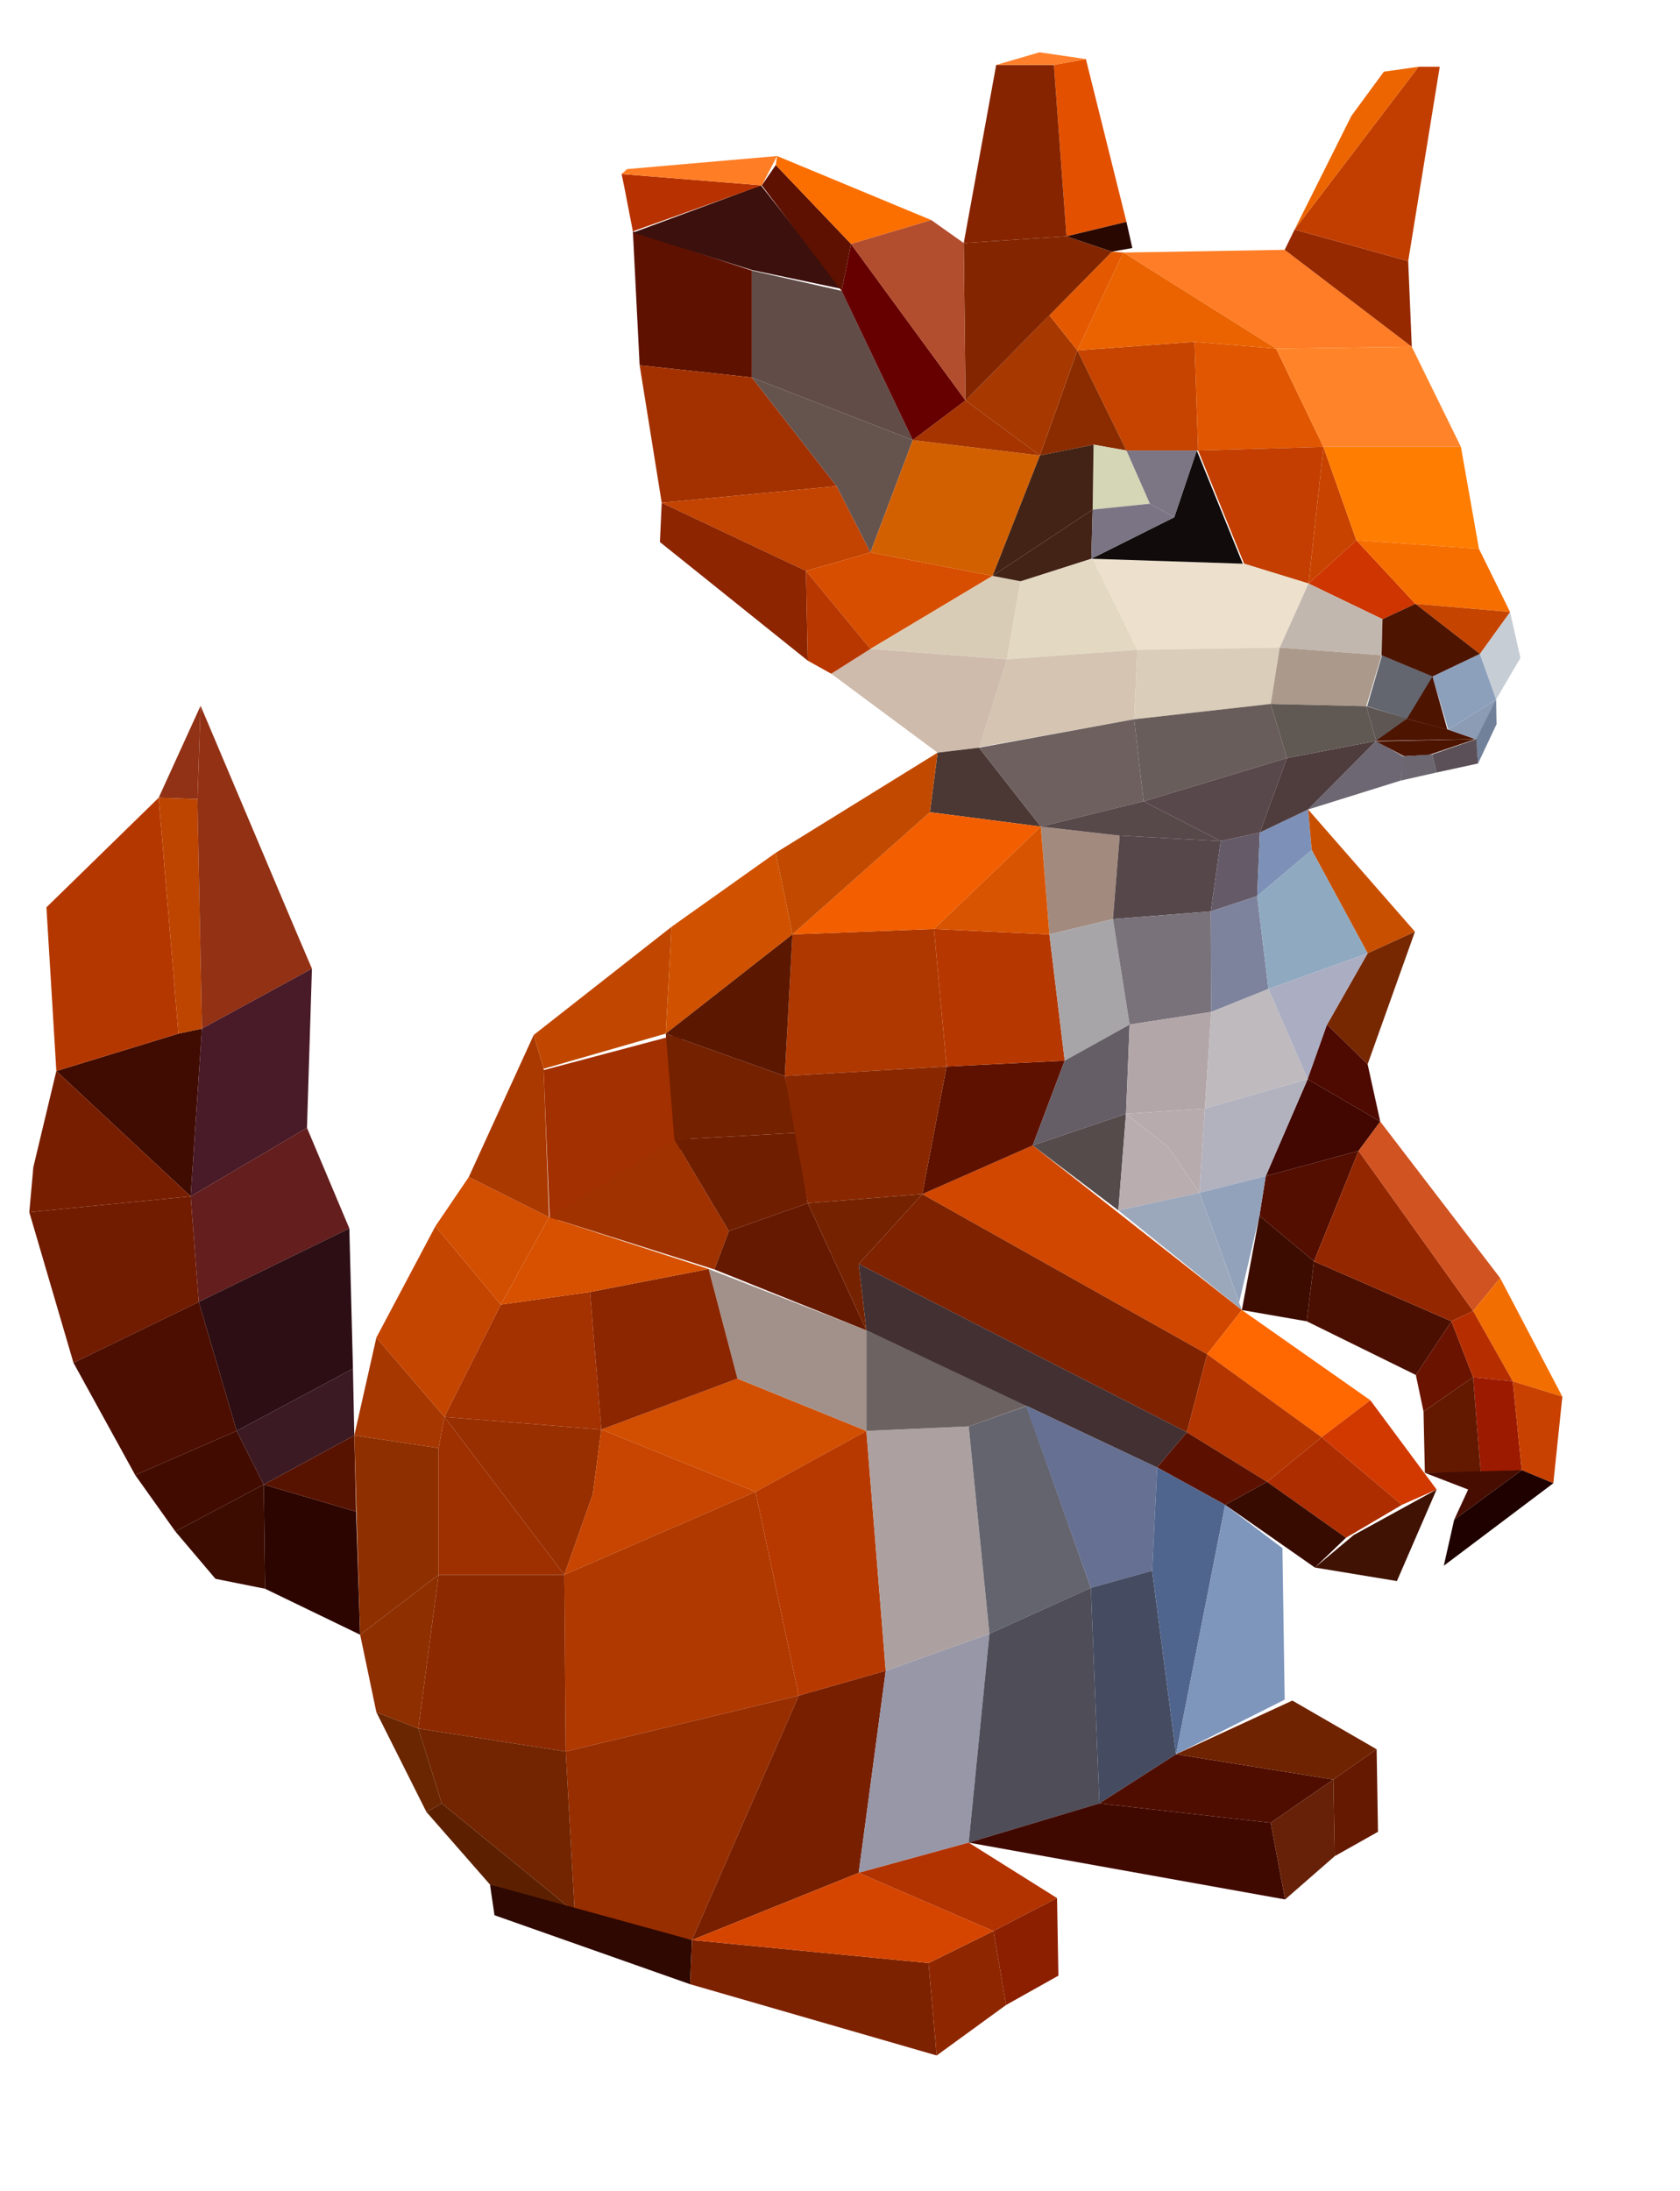 <?xml version="1.0" encoding="utf-8"?>
<!-- Generator: Adobe Illustrator 26.5.0, SVG Export Plug-In . SVG Version: 6.00 Build 0)  -->
<svg version="1.1" id="Layer_1" xmlns="http://www.w3.org/2000/svg" xmlns:xlink="http://www.w3.org/1999/xlink" x="0px" y="0px"
	 viewBox="0 0 372.7 485.9" style="enable-background:new 0 0 372.7 485.9;" xml:space="preserve">
<style type="text/css">
	.st0{fill:#5F1100;}
	.st1{fill:#3C100D;}
	.st2{fill:#614C47;}
	.st3{fill:#A33100;}
	.st4{fill:#C34300;}
	.st5{fill:#B73200;}
	.st6{fill:#65534E;}
	.st7{fill:#D36000;}
	.st8{fill:#D74E00;}
	.st9{fill:#C64400;}
	.st10{fill:#E15600;}
	.st11{fill:#C33E00;}
	.st12{fill:#CE3500;}
	.st13{fill:#EDE0CC;}
	.st14{fill:#8A2C00;}
	.st15{fill:#A73800;}
	.st16{fill:#FF7D26;}
	.st17{fill:#E35100;}
	.st18{fill:#862400;}
	.st19{fill:#FF7F2A;}
	.st20{fill:#D9CCB7;}
	.st21{fill:#E3D8C1;}
	.st22{fill:#D4C4B1;}
	.st23{fill:#CEBBAC;}
	.st24{fill:#DACDB9;}
	.st25{fill:#C84300;}
	.st26{fill:#FF7D00;}
	.st27{fill:#FF8429;}
	.st28{fill:#EA6300;}
	.st29{fill:#E45900;}
	.st30{fill:#972900;}
	.st31{fill:#C23E00;}
	.st32{fill:#EC6500;}
	.st33{fill:#400B00;}
	.st34{fill:#B53700;}
	.st35{fill:#913115;}
	.st36{fill:#BE4500;}
	.st37{fill:#933114;}
	.st38{fill:#491A27;}
	.st39{fill:#631E1D;}
	.st40{fill:#781E00;}
	.st41{fill:#711B00;}
	.st42{fill:#2C0E14;}
	.st43{fill:#3B1A23;}
	.st44{fill:#2D0500;}
	.st45{fill:#4C0E00;}
	.st46{fill:#420B00;}
	.st47{fill:#3C0C00;}
	.st48{fill:#581300;}
	.st49{fill:#A63700;}
	.st50{fill:#8E2F00;}
	.st51{fill:#C44500;}
	.st52{fill:#D24E00;}
	.st53{fill:#AA3900;}
	.st54{fill:#A2918A;}
	.st55{fill:#A43100;}
	.st56{fill:#8B2600;}
	.st57{fill:#9E3000;}
	.st58{fill:#982F00;}
	.st59{fill:#C74500;}
	.st60{fill:#B03900;}
	.st61{fill:#8D2900;}
	.st62{fill:#972E00;}
	.st63{fill:#D14700;}
	.st64{fill:#FF6700;}
	.st65{fill:#7E2200;}
	.st66{fill:#B43500;}
	.st67{fill:#A28A7E;}
	.st68{fill:#55474A;}
	.st69{fill:#655A67;}
	.st70{fill:#7D91B8;}
	.st71{fill:#4B3834;}
	.st72{fill:#6D605E;}
	.st73{fill:#57484A;}
	.st74{fill:#685D5A;}
	.st75{fill:#59484B;}
	.st76{fill:#A33000;}
	.st77{fill:#D75100;}
	.st78{fill:#A03200;}
	.st79{fill:#701E00;}
	.st80{fill:#AF3800;}
	.st81{fill:#F25E00;}
	.st82{fill:#B73700;}
	.st83{fill:#C14700;}
	.st84{fill:#D05200;}
	.st85{fill:#742100;}
	.st86{fill:#C24A00;}
	.st87{fill:#B83900;}
	.st88{fill:#ACA1A0;}
	.st89{fill:#64646E;}
	.st90{fill:#667092;}
	.st91{fill:#6C6261;}
	.st92{fill:#423033;}
	.st93{fill:#781F00;}
	.st94{fill:#9897A8;}
	.st95{fill:#4E4D58;}
	.st96{fill:#454C62;}
	.st97{fill:#5C1100;}
	.st98{fill:#50658D;}
	.st99{fill:#7E96BC;}
	.st100{fill:#722500;}
	.st101{fill:#692600;}
	.st102{fill:#5C2000;}
	.st103{fill:#2E0801;}
	.st104{fill:#7D2200;}
	.st105{fill:#8E2700;}
	.st106{fill:#D54500;}
	.st107{fill:#B23200;}
	.st108{fill:#8B1F00;}
	.st109{fill:#892800;}
	.st110{fill:#651900;}
	.st111{fill:#752200;}
	.st112{fill:#C94F00;}
	.st113{fill:#772800;}
	.st114{fill:#A7A5A7;}
	.st115{fill:#79727A;}
	.st116{fill:#7E839D;}
	.st117{fill:#8FA9C0;}
	.st118{fill:#8C2500;}
	.st119{fill:#B83700;}
	.st120{fill:#F66E00;}
	.st121{fill:#C2B7AE;}
	.st122{fill:#AB9A8B;}
	.st123{fill:#655E66;}
	.st124{fill:#B2A6A8;}
	.st125{fill:#B7ABAE;}
	.st126{fill:#BFBABD;}
	.st127{fill:#ABADC2;}
	.st128{fill:#4E0900;}
	.st129{fill:#410700;}
	.st130{fill:#B2B2BF;}
	.st131{fill:#530E00;}
	.st132{fill:#93A2BB;}
	.st133{fill:#554B4B;}
	.st134{fill:#B9ADB0;}
	.st135{fill:#3D0C00;}
	.st136{fill:#4A0F00;}
	.st137{fill:#952700;}
	.st138{fill:#D05321;}
	.st139{fill:#F36E00;}
	.st140{fill:#D13900;}
	.st141{fill:#AE2D00;}
	.st142{fill:#380B00;}
	.st143{fill:#691300;}
	.st144{fill:#B62E00;}
	.st145{fill:#9C1A00;}
	.st146{fill:#621900;}
	.st147{fill:#C94100;}
	.st148{fill:#1F0100;}
	.st149{fill:#460D00;}
	.st150{fill:#401203;}
	.st151{fill:#400900;}
	.st152{fill:#4F0D00;}
	.st153{fill:#6F2300;}
	.st154{fill:#672108;}
	.st155{fill:#4F3C3D;}
	.st156{fill:#605853;}
	.st157{fill:#64666F;}
	.st158{fill:#C7CDD4;}
	.st159{fill:#8CA0BC;}
	.st160{fill:#6C6772;}
	.st161{fill:#5E5653;}
	.st162{fill:#D95400;}
	.st163{fill:#5C1700;}
	.st164{fill:#832600;}
	.st165{fill:#660000;}
	.st166{fill:#5E1100;}
	.st167{fill:#FF7D25;}
	.st168{fill:#FB6F00;}
	.st169{fill:#B24D2E;}
	.st170{fill:#A53400;}
	.st171{fill:#D4D6B6;}
	.st172{fill:#110C0B;}
	.st173{fill:#290801;}
	.st174{fill:#432315;}
	.st175{fill:#7B7485;}
	.st176{fill:#7B7584;}
	.st177{fill:#9BA7BB;}
	.st178{fill:#C54400;}
	.st179{fill:#4D1400;}
	.st180{fill:#8D9CB5;}
	.st181{fill:#72819A;}
	.st182{fill:#6B6670;}
	.st183{fill:#5B5057;}
</style>
<polygon class="st0" points="140.4,51.3 141.9,81 166.8,83.7 166.8,60 "/>
<polygon class="st1" points="186.9,64.1 168.8,41.1 140.4,51.6 166.9,59.9 "/>
<polygon class="st2" points="202.5,97.6 186.7,64.5 166.8,60 166.8,83.7 "/>
<polygon class="st3" points="185.6,107.8 146.8,111.5 141.9,81 166.8,83.7 "/>
<polygon class="st4" points="193.1,122.5 178.8,126.6 146.8,111.5 185.6,107.8 "/>
<polygon class="st5" points="138.5,41.5 140.4,51.3 169,41.1 137.9,38.6 "/>
<polygon class="st6" points="193.1,122.5 202.5,97.6 166.8,83.7 185.6,107.8 "/>
<polygon class="st7" points="220.2,127.7 230.7,101 202.5,97.6 193.1,122.5 "/>
<polygon class="st8" points="193.1,143.9 178.8,126.6 193.1,122.5 220.2,127.7 "/>
<polygon class="st9" points="239,77.7 249.9,99.9 265.8,99.9 265,75.8 "/>
<polygon class="st10" points="293.6,99.1 265.8,99.9 265,75.8 283.1,77.3 "/>
<polygon class="st11" points="293.6,99.1 265.8,99.9 276,125 290.3,129.4 "/>
<polygon class="st12" points="306.7,137.3 314,133.9 300.9,119.8 290.3,129.4 "/>
<polygon class="st13" points="242.4,123.9 252.3,144.1 283.9,143.6 290.3,129.4 276,125 "/>
<polygon class="st14" points="239,77.7 230.7,101 242.6,98.6 249.9,99.9 "/>
<polygon class="st15" points="232.8,69.9 214.2,88.8 230.7,101 239,77.7 "/>
<polygon class="st16" points="249.2,56 283.1,77.3 313.2,76.9 285,55.4 "/>
<polygon class="st17" points="233.8,14.4 236.6,52.4 249.9,49.2 240.9,13.1 "/>
<polygon class="st18" points="221,14.4 213.8,53.9 236.6,52.4 233.8,14.4 "/>
<polygon class="st19" points="240.9,13.1 230.6,11.6 221,14.4 233.8,14.4 "/>
<polygon class="st20" points="223.4,146.2 193.1,143.9 220.2,127.7 226.4,128.9 "/>
<polygon class="st21" points="252.3,144.1 223.4,146.2 226.4,128.9 242.4,123.9 "/>
<polygon class="st22" points="217.2,165.7 251.6,159.5 252.3,144.1 223.4,146.2 "/>
<polygon class="st23" points="208,166.9 217.2,165.8 223.4,146.2 193.1,143.9 184.4,149.4 "/>
<polygon class="st24" points="281.9,156.1 251.6,159.5 252.3,144.1 283.9,143.6 "/>
<polygon class="st25" points="300.9,119.8 293.6,99.1 290.3,129.4 "/>
<polygon class="st26" points="328.1,121.7 300.9,119.8 293.6,99.1 324.1,99.1 "/>
<polygon class="st27" points="283.1,77.3 293.6,99.1 324.1,99.1 313.2,76.9 "/>
<polygon class="st28" points="249.2,56 239,77.7 265,75.8 283.1,77.3 "/>
<polygon class="st29" points="232.8,69.9 246.7,55.8 249.2,56 239,77.7 "/>
<polygon class="st30" points="287.2,50.9 285,55.4 313.2,76.9 312.4,57.9 "/>
<polygon class="st31" points="319.4,14.8 314.7,14.8 287.2,50.9 312.4,57.9 "/>
<polygon class="st32" points="307,15.9 314.7,14.8 287.2,50.9 299.8,25.7 "/>
<polygon class="st33" points="12.5,237.5 39.6,229.2 44.8,228.1 42.3,265.3 "/>
<polygon class="st34" points="35.2,176.9 10.3,201.2 12.5,237.5 39.6,229.2 "/>
<polygon class="st35" points="44.5,156.5 35.2,176.9 43.8,177.2 "/>
<polygon class="st36" points="39.6,229.2 44.8,228.1 43.8,177.2 35.2,176.9 "/>
<polygon class="st37" points="65.4,205.9 69.2,214.8 44.8,228.1 43.8,177.5 44.5,156.5 "/>
<polygon class="st38" points="68.1,250.1 42.3,265.3 44.8,228.1 69.2,214.8 "/>
<polygon class="st39" points="77.5,272.4 44.1,288.7 42.3,265.3 68.1,250.1 "/>
<polygon class="st40" points="7.4,258.8 6.5,268.8 42.3,265.3 12.5,237.5 "/>
<polygon class="st41" points="16.3,302.2 44.1,288.7 42.3,265.3 6.5,268.8 "/>
<polygon class="st42" points="78.3,303.5 52.5,317.3 44.1,288.7 77.5,272.4 "/>
<polygon class="st43" points="58.5,329.2 52.5,317.3 78.3,303.5 78.6,318.3 "/>
<polygon class="st44" points="79.9,362.5 79,335.2 58.5,329.2 58.8,352.3 "/>
<polygon class="st45" points="30,327.1 52.5,317.3 44.1,288.7 16.3,302.2 "/>
<polygon class="st46" points="38.9,339.6 58.5,329.2 52.5,317.3 30,327.1 "/>
<polygon class="st47" points="58.8,352.3 47.8,350.1 38.9,339.6 58.5,329.2 "/>
<polygon class="st48" points="78.6,318.3 79,335.2 58.5,329.2 "/>
<polygon class="st49" points="83.5,296.6 78.6,318.3 97.3,321.1 98.6,314.2 "/>
<polygon class="st50" points="97.3,349.2 79.9,362.5 78.6,318.3 97.3,321.1 "/>
<polygon class="st51" points="111.1,289.3 98.6,314.2 83.5,296.6 96.6,271.9 "/>
<polygon class="st52" points="121.8,269.9 111.1,289.3 96.6,271.9 104,261 "/>
<polygon class="st53" points="120.6,237 118.4,229.5 104,261 121.8,269.9 "/>
<polygon class="st52" points="133.4,317 167.6,330.8 192.2,317.3 163.6,305.7 "/>
<polygon class="st54" points="157.2,281.4 163.6,305.7 192.2,317.3 192.2,295 "/>
<polygon class="st55" points="111.1,289.3 98.6,314.2 133.4,317 130.9,286.5 "/>
<polygon class="st56" points="157.2,281.4 130.9,286.5 133.4,317 163.6,305.7 "/>
<polygon class="st57" points="125.2,349.2 97.3,349.2 97.3,321.1 98.6,314.2 "/>
<polygon class="st58" points="133.4,317 131.5,331.4 125.2,349.2 98.6,314.2 "/>
<polygon class="st59" points="167.6,330.8 125.2,349.2 131.5,331.4 133.4,317 "/>
<polygon class="st60" points="125.5,388.4 177.2,376 167.6,330.8 125.2,349.2 "/>
<polygon class="st61" points="92.8,383.3 125.5,388.4 125.2,349.2 97.3,349.2 "/>
<polygon class="st50" points="83.5,379.7 92.8,383.3 97.3,349.2 79.9,362.5 "/>
<polygon class="st62" points="127.5,424 153.5,430.2 177.2,376 125.5,388.4 "/>
<polygon class="st63" points="204.6,264.8 267.8,300.3 275.5,290.5 229.1,254 "/>
<polygon class="st64" points="293.2,318.7 304,310.5 275.5,290.5 267.8,300.3 "/>
<polygon class="st65" points="190.5,280.3 204.6,264.8 267.8,300.3 263.3,317.6 "/>
<polygon class="st66" points="281.1,328.6 293.2,318.7 267.8,300.3 263.3,317.6 "/>
<polygon class="st67" points="230.9,183.3 232.8,207.2 246.9,203.8 248.4,185.3 "/>
<polygon class="st68" points="268.6,202.1 246.9,203.8 248.4,185.3 270.8,186.5 "/>
<polygon class="st69" points="278.9,198.7 268.6,202.1 270.8,186.5 279.5,184.6 "/>
<polygon class="st70" points="290.2,179.5 291,188.5 278.9,198.7 279.5,184.6 "/>
<polygon class="st71" points="206.3,180.1 230.9,183.3 217.2,165.8 208,166.9 "/>
<polygon class="st72" points="253.7,177.7 230.9,183.3 217.2,165.8 251.6,159.5 "/>
<polygon class="st73" points="270.8,186.5 253.7,177.7 230.9,183.3 248.4,185.3 "/>
<polygon class="st74" points="285.5,168.1 281.9,156.1 251.6,159.5 253.7,177.7 "/>
<polygon class="st75" points="279.5,184.6 285.5,168.1 253.7,177.7 270.8,186.5 "/>
<polygon class="st76" points="153.2,253.7 151.1,229.2 120.6,237.3 122,271.5 "/>
<polygon class="st77" points="157.2,281.4 130.9,286.5 111.1,289.3 121.8,269.9 "/>
<polygon class="st78" points="149.6,252.7 161.7,273 158.5,281.5 121.8,269.9 "/>
<polygon class="st79" points="179.2,266.8 161.7,273 149.6,252.7 176.9,251.2 "/>
<polygon class="st80" points="175.8,207.2 174.1,238.6 210,236.5 207.2,206 "/>
<polygon class="st81" points="206.3,180.1 175.8,207.2 207.2,206 230.9,183.3 "/>
<polygon class="st0" points="210,236.5 204.6,264.8 229.1,254 236.2,235.2 "/>
<polygon class="st82" points="232.8,207.2 207.2,206 210,236.5 236.2,235.2 "/>
<polygon class="st83" points="149,205.5 147.7,229.2 120.6,237 118.4,229.5 "/>
<polygon class="st84" points="172.1,189.1 149,205.5 147.7,229.2 175.8,207.2 "/>
<polygon class="st85" points="174.1,238.6 176.9,251.2 149.6,252.7 147.7,229.2 "/>
<polygon class="st86" points="172.1,189.1 208,166.9 206.3,180.1 175.8,207.2 "/>
<polygon class="st87" points="196.5,370.5 192.2,317.3 167.6,330.8 177.2,376 "/>
<polygon class="st88" points="219.5,362.3 214.9,316.3 192.2,317.3 196.5,370.5 "/>
<polygon class="st89" points="227.7,311.8 214.9,316.3 219.5,362.3 242,352.1 "/>
<polygon class="st90" points="255.6,348.3 256.7,325.4 227.6,311.7 242,352.1 "/>
<polygon class="st91" points="192.2,295 227.9,311.7 214.9,316.3 192.2,317.3 "/>
<polygon class="st92" points="190.5,280.3 192.2,295 256.7,325.4 263.3,317.6 "/>
<polygon class="st93" points="190.5,415.3 153.5,430.2 177.2,376 196.5,370.5 "/>
<polygon class="st94" points="214.9,408.6 190.5,415.3 196.5,370.5 219.5,362.3 "/>
<polygon class="st95" points="243.9,399.9 214.9,408.6 219.5,362.3 242,352.1 "/>
<polygon class="st96" points="260.9,389 255.6,348.3 242,352.1 243.9,399.9 "/>
<polygon class="st97" points="271.8,333.7 281.1,328.6 263.3,317.6 256.7,325.4 "/>
<polygon class="st98" points="260.9,389 271.8,333.7 256.7,325.4 255.6,348.3 "/>
<polygon class="st99" points="285,376.9 260.9,389 271.8,333.7 284.5,343.3 "/>
<polygon class="st100" points="92.8,383.3 98,399.9 127.5,424 125.5,388.4 "/>
<polygon class="st101" points="83.5,379.7 94.6,401.8 98,399.9 92.8,383.3 "/>
<polygon class="st102" points="127.5,424 108.7,417.9 94.6,401.8 98,399.9 "/>
<polygon class="st103" points="153.1,440 153.5,430.2 108.7,417.9 109.7,424.7 "/>
<polygon class="st104" points="207.8,455.8 206,435.3 153.5,430.2 153.1,440 "/>
<polygon class="st105" points="220.4,428.2 223.2,444.6 207.8,455.8 206,435.3 "/>
<polygon class="st106" points="220.4,428.2 190.5,415.3 153.5,430.2 206,435.3 "/>
<polygon class="st107" points="234.5,420.9 220.4,428.2 190.5,415.3 214.9,408.6 "/>
<polygon class="st108" points="234.8,438.1 223.2,444.6 220.4,428.2 234.5,420.9 "/>
<polygon class="st109" points="210,236.5 174.1,238.6 179.2,266.8 204.6,264.8 "/>
<polygon class="st110" points="192.2,295 179.2,266.8 161.7,273 158.5,281.5 "/>
<polygon class="st111" points="204.6,264.8 179.2,266.8 192.2,295 190.5,280.3 "/>
<polygon class="st112" points="313.9,206.6 303.4,211.4 291,188.5 290.2,179.5 "/>
<polygon class="st113" points="294.4,227.2 303.4,236 313.9,206.6 303.4,211.4 "/>
<polygon class="st114" points="250.6,227.2 236.2,235.2 232.8,207.2 246.9,203.8 "/>
<polygon class="st115" points="268.7,224.4 250.6,227.2 246.9,203.8 268.6,202.1 "/>
<polygon class="st116" points="281.4,219.3 278.9,198.7 268.6,202.1 268.7,224.4 "/>
<polygon class="st117" points="303.4,211.4 281.4,219.3 278.9,198.7 291,188.5 "/>
<polygon class="st118" points="146.4,120.2 146.8,111.5 178.8,126.6 179.2,146.5 "/>
<polygon class="st119" points="193.1,143.9 178.8,126.6 179.2,146.5 184.4,149.4 "/>
<polygon class="st120" points="335,135.7 314,133.9 300.9,119.8 328.1,121.7 "/>
<polygon class="st121" points="306.5,145.3 306.7,137.3 290.3,129.4 283.9,143.6 "/>
<polygon class="st122" points="303.1,156.6 281.9,156.1 283.9,143.6 306.5,145.3 "/>
<polygon class="st123" points="249.8,247 229.1,254 236.2,235.2 250.6,227.2 "/>
<polygon class="st124" points="267.3,245.8 268.7,224.4 250.6,227.2 249.8,247 "/>
<polygon class="st125" points="266.1,264.5 259.1,254.3 249.8,247 267.3,245.8 "/>
<polygon class="st126" points="290.1,239.3 267.3,245.8 268.7,224.4 281.4,219.3 "/>
<polygon class="st127" points="281.4,219.3 303.4,211.4 294.4,227.2 290.1,239.3 "/>
<polygon class="st128" points="306.2,248.7 290.1,239.3 294.4,227.2 303.4,236 "/>
<polygon class="st129" points="280.8,260.8 290.1,239.3 306.2,248.7 301.4,255.2 "/>
<polygon class="st130" points="267.3,245.8 266.1,264.5 280.8,260.8 290.1,239.3 "/>
<polygon class="st131" points="291.5,279.7 279.4,269.6 280.8,260.8 301.4,255.2 "/>
<polygon class="st132" points="280.8,260.8 266.1,264.5 274.9,288.8 279.4,269.6 "/>
<polygon class="st133" points="249.8,247 248.1,268.4 229.1,254 "/>
<polygon class="st134" points="266.1,264.5 248.1,268.4 249.8,247 259.1,254.3 "/>
<polygon class="st135" points="275.5,290.5 289.9,293 291.5,279.7 279.4,269.6 "/>
<polygon class="st136" points="314.1,304.9 322,293 291.5,279.7 289.9,293 "/>
<polygon class="st137" points="326.8,290.7 322,293 291.5,279.7 301.4,255.2 "/>
<polygon class="st138" points="332.8,283.4 326.8,290.7 301.4,255.2 306.2,248.7 "/>
<polygon class="st139" points="335.6,306.3 346.6,309.7 332.8,283.4 326.8,290.7 "/>
<polygon class="st140" points="311,333.7 318.7,330.3 304,310.5 293.2,318.7 "/>
<polygon class="st141" points="298.6,341 311,333.7 293.2,318.7 281.1,328.6 "/>
<polygon class="st142" points="291.7,347.6 298.6,341 281.1,328.6 271.8,333.7 "/>
<polygon class="st143" points="314.1,304.9 315.8,313 326.8,305.4 322,293 "/>
<polygon class="st144" points="335.6,306.3 326.8,305.4 322,293 326.8,290.7 "/>
<polygon class="st145" points="328.5,326.6 337.6,326 335.6,306.3 326.8,305.4 "/>
<polygon class="st146" points="315.8,313 316.1,326.6 328.5,326.6 326.8,305.4 "/>
<polygon class="st147" points="344.6,328.9 337.6,326 335.6,306.3 346.6,309.7 "/>
<polygon class="st148" points="320.3,347.2 344.6,328.9 337.6,326 322.6,337 "/>
<polygon class="st149" points="316.1,326.6 325.7,330.3 322.6,337 337.6,326 "/>
<polygon class="st150" points="309.9,350.6 291.7,347.6 300.3,340.4 318.7,330.3 "/>
<polygon class="st151" points="214.9,408.6 243.9,399.9 281.9,404.2 285.1,421.2 "/>
<polygon class="st152" points="260.9,389 295.8,394.6 281.9,404.2 243.9,399.9 "/>
<polygon class="st153" points="305.4,387.9 295.8,394.6 260.9,389 286.7,377.1 "/>
<polygon class="st110" points="296.1,411.6 305.7,406.2 305.4,387.9 295.8,394.6 "/>
<polygon class="st154" points="285.1,421.2 296.1,411.6 295.8,394.6 281.9,404.2 "/>
<polygon class="st155" points="290.2,179.5 305.3,164.3 285.5,168.1 279.5,184.6 "/>
<polygon class="st156" points="303.1,156.6 305.3,164.3 285.5,168.1 281.9,156.1 "/>
<polygon class="st157" points="306.6,145.3 317.9,150 312.2,159.4 303.3,156.6 "/>
<polygon class="st158" points="331.9,155.1 328.3,145 335,135.7 337.3,145.9 "/>
<polygon class="st159" points="317.8,150 321.3,161.8 331.9,155.1 328.3,145 "/>
<polygon class="st160" points="310.7,173.1 311.6,167.9 305.3,164.3 290.2,179.5 "/>
<polygon class="st161" points="303.1,156.6 305.3,164.3 312.4,159.4 "/>
<polygon class="st162" points="230.9,183.3 207.2,206 232.8,207.2 "/>
<polygon class="st163" points="175.8,207.2 147.7,229.2 174.1,238.6 "/>
<polygon class="st164" points="214.2,88.8 246.7,55.8 236.6,52.4 213.8,53.9 "/>
<polygon class="st165" points="186.7,64.5 188.8,54.1 214.2,88.8 202.5,97.6 "/>
<polygon class="st166" points="172.1,36.6 169,41.1 186.7,64.5 188.8,54.1 "/>
<polygon class="st167" points="139.1,37.5 137.9,38.6 169,41.1 172.4,34.6 "/>
<polygon class="st168" points="206.6,48.8 188.8,54.1 172.1,36.6 172.4,34.6 "/>
<polygon class="st169" points="214.2,88.8 213.8,53.9 206.6,48.8 188.8,54.1 "/>
<polygon class="st170" points="230.7,101 202.5,97.6 214.2,88.8 "/>
<polygon class="st171" points="255.1,111.7 249.9,99.9 242.6,98.6 242.4,113 "/>
<polygon class="st172" points="242.1,123.9 275.7,125 265.5,99.9 260.5,114.7 "/>
<polygon class="st173" points="249.9,49.2 251.2,55 246.7,55.8 236.6,52.4 "/>
<polygon class="st174" points="242.4,113 220.2,127.7 230.7,101 242.6,98.6 "/>
<polygon class="st174" points="242.1,123.9 242.4,113 220.2,127.7 226.4,128.9 "/>
<polygon class="st175" points="255.1,111.7 260.5,114.7 242.1,123.9 242.4,113 "/>
<polygon class="st176" points="265.5,99.9 249.9,99.9 255.1,111.7 260.5,114.7 "/>
<polygon class="st177" points="248.1,268.4 266.1,264.5 275.5,290.5 "/>
<polygon class="st178" points="314,133.9 328.3,145 335,135.7 "/>
<polygon class="st179" points="306.7,137.3 306.5,145.3 317.8,150 328.3,145 314,133.9 "/>
<polygon class="st179" points="312.1,159.4 321.1,161.8 317.8,150 "/>
<polygon class="st179" points="312.1,159.4 305.2,164.3 327.3,163.9 321.3,161.8 "/>
<polygon class="st179" points="311.5,167.7 305.3,164.4 327.3,163.9 317,167.4 "/>
<polygon class="st180" points="331.9,155.1 321.3,161.8 327.3,163.9 327.5,165.9 "/>
<polygon class="st181" points="327.9,169.3 327.5,163.9 331.9,155.1 332,160.6 "/>
<polygon class="st182" points="318.7,171.3 310.7,173.1 311.5,167.7 317.7,167.3 "/>
<polygon class="st183" points="318.7,171.3 327.9,169.3 327.5,163.9 317.7,167.3 "/>
</svg>
